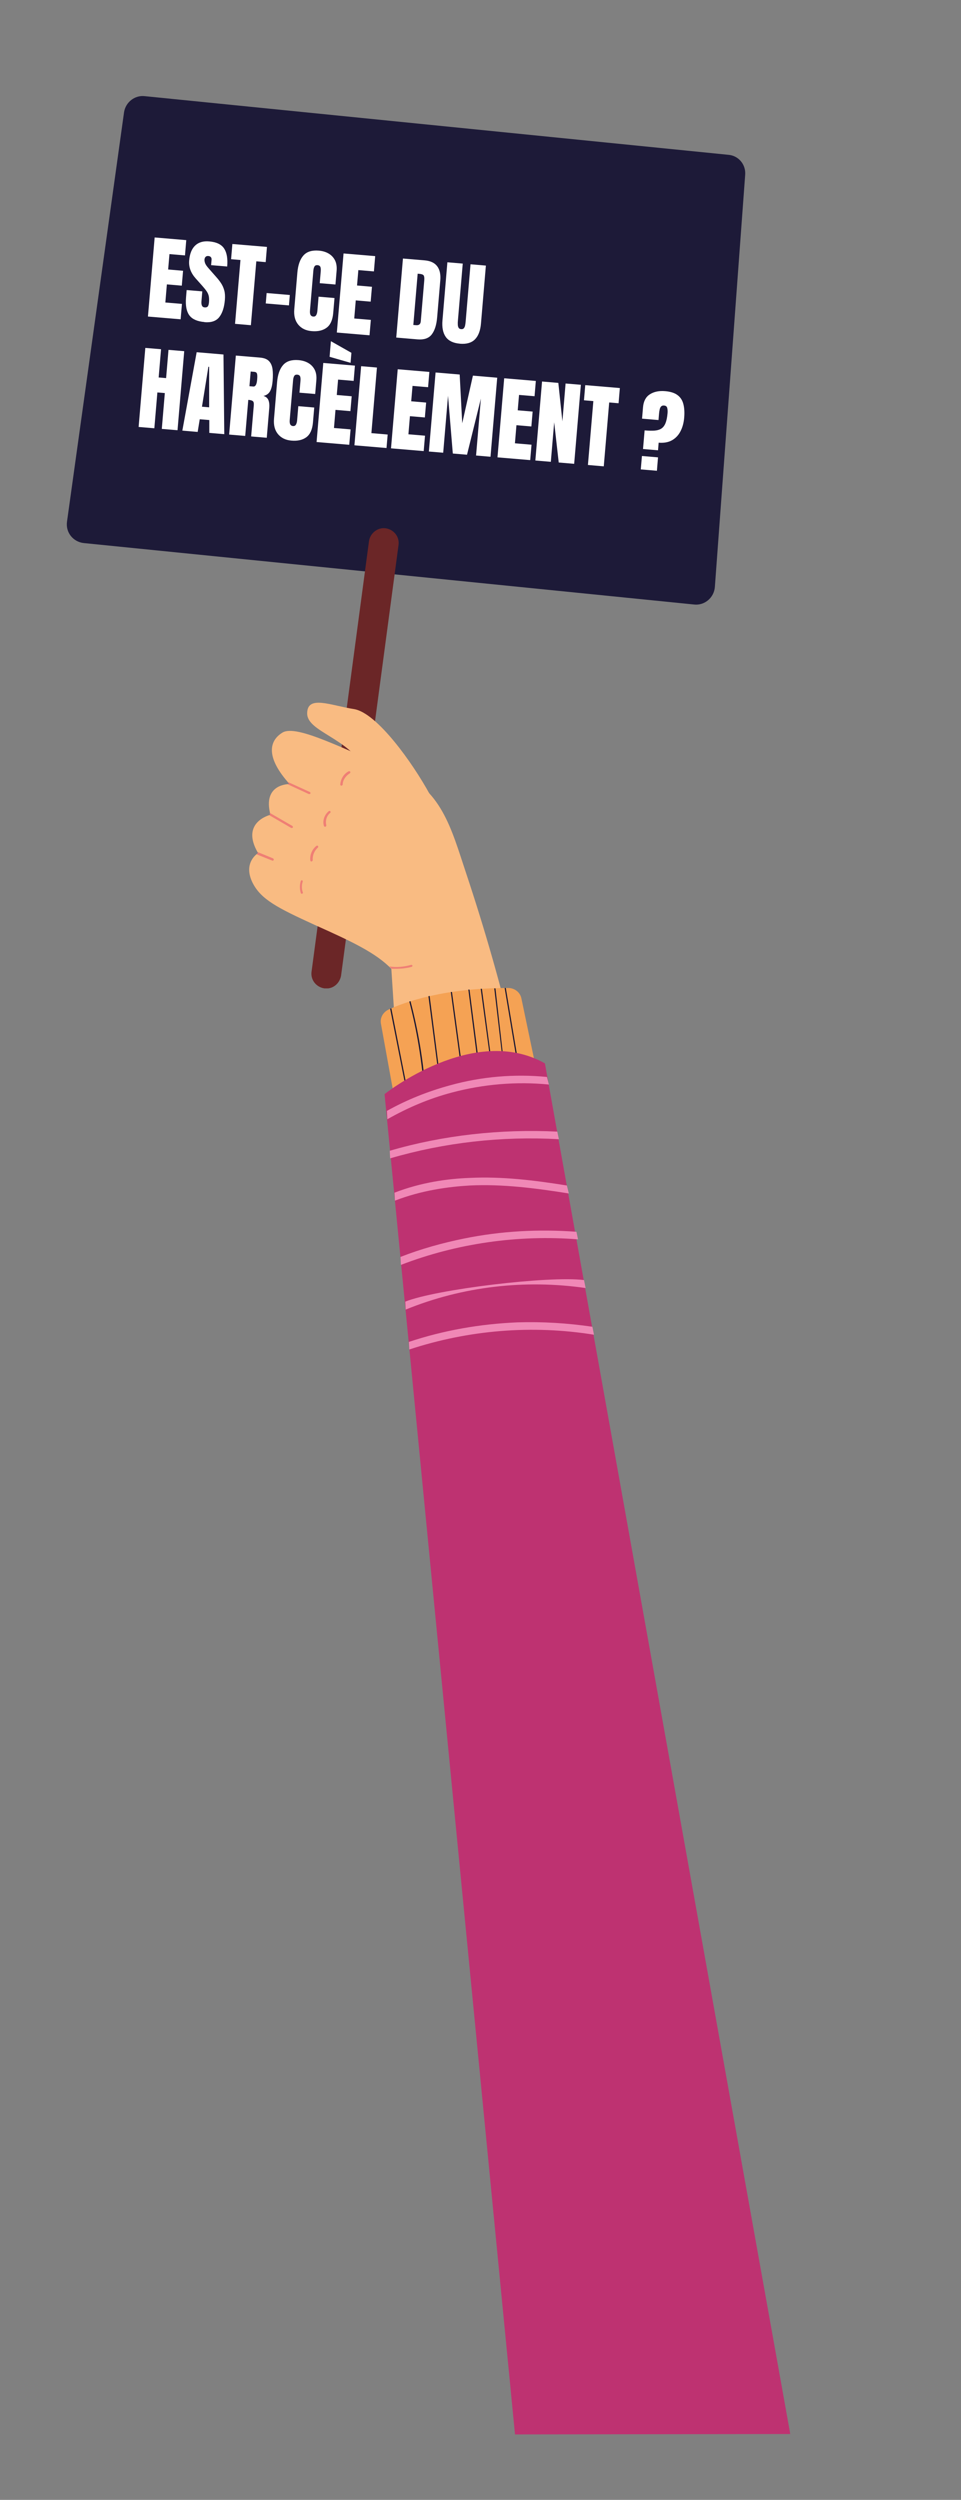 <?xml version="1.0" encoding="UTF-8"?><svg id="Calque_1" xmlns="http://www.w3.org/2000/svg" viewBox="0 0 240.9 626.5"><rect x="0" y="0" width="240.9" height="626.5" fill="#808080" stroke="none"/><defs><style>.cls-1{fill:#f9bb82;}.cls-2{fill:#6b2627;}.cls-3{fill:#f5a254;}.cls-4{fill:#ef7f75;}.cls-5{fill:#fff;}.cls-6{fill:#f088b6;}.cls-7{fill:#be3271;}.cls-8{fill:#1d1a38;}.cls-9{fill:#1a1732;}.cls-10{isolation:isolate;}</style></defs><g id="Calque_1-2"><g id="pencarte_9"><g id="EST-CE_DU_HARCÈLEMENT___hover_9"><path class="cls-8" d="M31.1,28.1l-14.3,102.6c-.4,2.7,1.5,5.1,4.2,5.4l153,15.4c2.6,.3,5-1.7,5.2-4.4l7.6-103.3c.2-2.6-1.7-4.8-4.2-5L36.3,24.1c-2.5-.3-4.8,1.5-5.2,4Z"/><g class="cls-10"><path class="cls-5" d="M37.09,79.32l1.68-19.81,7.92,.67-.32,3.83-3.89-.33-.33,3.86,3.74,.32-.32,3.73-3.74-.32-.38,4.54,4.16,.35-.33,3.86-8.19-.69Z"/><path class="cls-5" d="M51.27,80.71c-1.81-.15-3.08-.71-3.8-1.68-.72-.97-1-2.44-.84-4.4l.16-1.94,3.92,.33-.21,2.48c-.04,.46,0,.82,.12,1.09,.12,.27,.35,.42,.69,.45,.36,.03,.62-.05,.78-.25,.16-.2,.25-.54,.3-1.02,.05-.61,.03-1.12-.05-1.54-.09-.42-.26-.83-.53-1.22-.27-.4-.64-.86-1.12-1.4l-1.64-1.84c-1.22-1.37-1.77-2.86-1.63-4.47,.14-1.69,.64-2.94,1.5-3.76,.86-.82,2.03-1.17,3.52-1.04,1.82,.15,3.06,.75,3.74,1.78,.68,1.03,.94,2.54,.77,4.51l-4.03-.34,.12-1.36c.02-.27-.04-.49-.18-.65-.14-.16-.34-.26-.61-.28-.32-.03-.55,.04-.71,.21-.16,.16-.25,.38-.28,.66-.02,.28,.03,.58,.15,.92,.12,.33,.39,.73,.79,1.19l2.1,2.39c.42,.47,.8,.97,1.14,1.49s.6,1.11,.78,1.77c.18,.66,.23,1.45,.15,2.38-.16,1.86-.62,3.29-1.4,4.29-.77,1-2.02,1.42-3.72,1.28Z"/><path class="cls-5" d="M58.92,81.17l1.36-16.01-2.35-.2,.32-3.81,8.67,.73-.32,3.81-2.35-.2-1.36,16.01-3.96-.34Z"/><path class="cls-5" d="M66.62,76.05l.22-2.61,5.81,.49-.22,2.61-5.81-.49Z"/><path class="cls-5" d="M78.11,82.98c-1.43-.12-2.55-.66-3.35-1.63-.8-.97-1.13-2.25-.99-3.86l.77-9.14c.16-1.92,.67-3.36,1.52-4.32,.85-.96,2.13-1.36,3.85-1.22,.94,.08,1.76,.32,2.46,.73,.7,.41,1.23,.97,1.6,1.69,.36,.72,.5,1.61,.41,2.65l-.29,3.42-3.94-.33,.25-2.93c.05-.59,0-1-.12-1.22-.13-.22-.36-.34-.67-.37-.37-.03-.63,.08-.78,.34-.15,.26-.25,.61-.28,1.05l-.84,9.92c-.05,.55,0,.94,.14,1.18,.14,.24,.36,.37,.66,.4,.34,.03,.59-.09,.75-.36,.16-.27,.26-.62,.3-1.06l.3-3.57,3.99,.34-.32,3.75c-.15,1.74-.69,2.97-1.64,3.68s-2.21,1-3.78,.86Z"/><path class="cls-5" d="M84.44,83.33l1.68-19.81,7.93,.67-.32,3.83-3.9-.33-.33,3.86,3.74,.32-.32,3.73-3.74-.32-.38,4.54,4.16,.35-.33,3.86-8.19-.69Z"/><path class="cls-5" d="M99.33,84.6l1.68-19.81,5.45,.46c1.43,.12,2.47,.61,3.12,1.46,.65,.85,.92,2.04,.79,3.56l-.79,9.28c-.16,1.88-.61,3.3-1.35,4.26-.74,.97-1.94,1.38-3.58,1.24l-5.31-.45Zm4.28-3.16l.69,.06c.73,.06,1.12-.26,1.18-.97l.87-10.22c.06-.66,0-1.09-.16-1.3-.16-.21-.51-.33-1.05-.38l-.44-.04-1.09,12.85Z"/><path class="cls-5" d="M115.27,86.13c-1.65-.14-2.83-.71-3.53-1.7-.7-.99-.98-2.39-.82-4.19l1.23-14.51,3.85,.33-1.22,14.35c-.03,.33-.04,.65-.02,.96,.01,.31,.08,.56,.2,.77,.12,.21,.33,.32,.63,.35,.31,.03,.54-.05,.69-.23,.15-.18,.26-.42,.32-.73,.06-.3,.1-.62,.13-.95l1.22-14.35,3.85,.33-1.23,14.51c-.15,1.8-.66,3.13-1.52,3.99-.86,.86-2.11,1.22-3.77,1.08Z"/></g><g class="cls-10"><path class="cls-5" d="M34.75,107l1.68-19.81,3.94,.33-.6,7.08,1.87,.16,.6-7.08,3.94,.33-1.68,19.81-3.94-.33,.76-8.98-1.87-.16-.76,8.98-3.94-.33Z"/><path class="cls-5" d="M45.71,107.92l3.59-19.65,6.72,.57,.2,19.97-3.75-.32v-3.22l-2.4-.2-.52,3.18-3.85-.33Zm4.92-5.99l1.8,.15v-10.15l-.19-.02-1.61,10.01Z"/><path class="cls-5" d="M57.44,108.92l1.68-19.81,6.08,.51c1.01,.09,1.76,.38,2.24,.89,.48,.51,.77,1.18,.88,2.02,.11,.84,.11,1.83,.02,2.94-.09,1.08-.3,1.93-.63,2.55-.33,.62-.88,1.02-1.66,1.21,.61,.18,1.02,.53,1.23,1.04,.21,.51,.28,1.16,.22,1.94l-.63,7.5-3.91-.33,.66-7.76c.05-.58-.04-.95-.26-1.11-.22-.16-.6-.26-1.12-.3l-.77,9.04-4.01-.34Zm5.09-12.13l.96,.08c.55,.05,.87-.53,.97-1.72,.07-.77,.05-1.28-.05-1.54-.1-.25-.31-.39-.65-.42l-.92-.08-.31,3.67Z"/><path class="cls-5" d="M73.03,110.42c-1.43-.12-2.55-.67-3.35-1.63-.8-.97-1.13-2.25-.99-3.86l.77-9.14c.16-1.92,.67-3.36,1.52-4.32,.85-.96,2.13-1.36,3.85-1.22,.94,.08,1.76,.32,2.46,.73,.7,.41,1.23,.97,1.6,1.69,.36,.72,.5,1.6,.41,2.65l-.29,3.42-3.94-.33,.25-2.93c.05-.59,0-1-.12-1.22-.13-.22-.36-.34-.67-.37-.37-.03-.63,.08-.78,.34-.15,.26-.24,.6-.28,1.05l-.84,9.92c-.05,.55,0,.94,.14,1.18,.14,.24,.36,.37,.66,.4,.34,.03,.59-.09,.75-.36,.16-.27,.26-.62,.3-1.06l.3-3.57,3.99,.34-.32,3.75c-.15,1.74-.69,2.97-1.64,3.68-.94,.71-2.21,1-3.78,.86Z"/><path class="cls-5" d="M79.36,110.77l1.68-19.81,7.93,.67-.32,3.83-3.9-.33-.33,3.86,3.74,.32-.32,3.73-3.74-.32-.38,4.54,4.16,.35-.33,3.86-8.19-.69Zm8.52-19.84l-5.26-1.51,.33-3.91,5.14,2.91-.21,2.51Z"/><path class="cls-5" d="M88.85,111.58l1.68-19.81,3.96,.34-1.39,16.44,4.08,.35-.29,3.38-8.04-.68Z"/><path class="cls-5" d="M98.02,112.35l1.68-19.81,7.93,.67-.32,3.83-3.9-.33-.33,3.86,3.74,.32-.32,3.73-3.74-.32-.38,4.54,4.16,.35-.33,3.86-8.19-.69Z"/><path class="cls-5" d="M107.51,113.16l1.68-19.81,6.04,.51,.64,12.22,2.68-11.94,6.09,.52-1.68,19.81-3.62-.31,1.21-14.28-3.48,14.08-3.56-.3-1.2-14.48-1.21,14.28-3.58-.3Z"/><path class="cls-5" d="M124.71,114.61l1.68-19.81,7.93,.67-.32,3.83-3.89-.33-.33,3.86,3.74,.32-.32,3.73-3.74-.32-.38,4.54,4.16,.35-.33,3.86-8.19-.69Z"/><path class="cls-5" d="M134.2,115.42l1.68-19.81,4.08,.35,1.02,9.64,.8-9.49,3.83,.32-1.68,19.81-3.87-.33-1.14-10.08-.84,9.91-3.87-.33Z"/><path class="cls-5" d="M147.38,116.53l1.36-16.01-2.35-.2,.32-3.8,8.67,.73-.32,3.81-2.35-.2-1.36,16.01-3.96-.34Z"/><path class="cls-5" d="M160.63,117.64l.29-3.36,4.03,.34-.28,3.36-4.03-.34Zm.56-5.1l.4-4.68c.94,.08,1.75,.1,2.43,.06s1.25-.2,1.71-.48c.46-.28,.82-.73,1.08-1.35,.26-.62,.44-1.47,.53-2.54,.04-.49,.02-.92-.08-1.3-.09-.38-.36-.59-.81-.62-.32-.03-.57,.06-.74,.25s-.29,.45-.35,.76c-.07,.32-.12,.65-.15,.99l-.14,1.64-4.12-.35,.24-2.86c.13-1.52,.71-2.6,1.73-3.25,1.03-.65,2.3-.91,3.82-.78,1.34,.11,2.37,.44,3.1,.99,.73,.54,1.22,1.29,1.46,2.24,.25,.95,.32,2.08,.21,3.41-.11,1.3-.42,2.44-.93,3.42-.51,.99-1.22,1.73-2.13,2.25-.91,.51-2.03,.71-3.34,.6l-.16,1.91-3.75-.32Z"/></g></g><path class="cls-2" d="M82.3,247.7h-1c-2-.3-3.5-2.1-3.2-4.2l14.4-107.9c.3-2,2.2-3.5,4.2-3.2s3.5,2.1,3.2,4.2l-14.4,107.9c-.3,1.7-1.6,3-3.2,3.2h0Z"/><g><path class="cls-1" d="M147.9,336.8c-6.3-25.1-12.9-50.1-18.9-75.3-3.4-14.4-7.5-28.7-12.2-42.8-3.7-11.1-6.1-21.1-17.9-25.8-12.2-4.8-24.5-11.5-28.1-9.3s-4,6.5,1.8,12.9c0,0-6.9-.2-4.8,7.7,0,0-7.7,1.8-3.1,9.6,0,0-3.9,2.3-1.4,7.4,2.1,4.2,6.2,6.3,15.6,10.6,9.4,4.2,15.3,7,19.2,11l6.2,95.8,43.6-1.8h0Z"/><g><g><path class="cls-4" d="M77.7,198.5l-5.7-2.6c.2,.2,.3,.4,.5,.6h-.5l5.4,2.5h.2c.1,0,.2-.1,.2-.1,.1-.2,0-.3-.1-.4h0Z"/><path class="cls-4" d="M64.7,213.8s-.2,.1-.4,.3l4,1.6h.1c.1,0,.2-.1,.2-.2,.1-.1,0-.3-.2-.4l-3.9-1.6q.1,.2,.2,.3h0Z"/><path class="cls-4" d="M67.6,203.7c0,.2,.1,.3,.1,.5,0,0-.1,0-.2,.1l5.5,3.2h.2c.1,0,.2-.1,.2-.1,.1-.1,0-.3-.1-.4l-5.7-3.3h0Z"/></g><g><path class="cls-4" d="M75.7,224c-.1,0-.3-.1-.3-.2-.3-1-.3-2,0-3,0-.1,.2-.2,.3-.2s.2,.2,.2,.3c-.3,.9-.3,1.8,0,2.7,.1,.2,0,.3-.2,.4q0-.1,0,0h0Z"/><path class="cls-4" d="M78.1,215.9c-.2,0-.3-.1-.3-.2-.2-1.4,.4-2.8,1.5-3.7,.1-.1,.3-.1,.4,0s.1,.3,0,.4c-.9,.8-1.4,2-1.3,3.2-.1,.2-.2,.3-.3,.3h0Z"/><path class="cls-4" d="M81.5,207.2c-.1,0-.3-.1-.3-.2-.4-1.3,.1-2.8,1.2-3.7,.1-.1,.3-.1,.4,0s.1,.3,0,.4c-.9,.7-1.3,2-1,3.1,0,.2-.1,.4-.3,.4h0Z"/><path class="cls-4" d="M85.6,196.9s-.1,0,0,0c-.2,0-.3-.1-.3-.3,.1-1.4,.9-2.7,2.1-3.3,.1-.1,.3,0,.4,.1s0,.3-.1,.4c-1,.6-1.8,1.7-1.8,2.9-.1,.1-.2,.2-.3,.2h0Z"/></g><path class="cls-4" d="M101.1,242.7c.7-.1,1.4-.2,2.1-.4,.1,0,.2-.2,.2-.3s-.2-.2-.3-.2c-1.8,.5-3.7,.7-5.5,.4l.6,.6h0c.9,0,1.9,0,2.9-.1h0Z"/></g></g><path class="cls-1" d="M107.7,199c-4.2-7.7-13.2-20.4-19-21.3-5.8-.9-11.7-3.6-11.7,1.1s10.7,6.1,14.7,14.4,16,5.8,16,5.8h0Z"/><g><g><path class="cls-3" d="M98.8,274.8l-3.3-18.2c-.3-1.5,.5-2.9,1.9-3.6,4.2-1.9,13.9-5.4,30-5.4,1.6,0,3,1.1,3.3,2.6l4.5,21.5-36.4,3.1h0Z"/><g><path class="cls-9" d="M106.7,274.1c-.5-7.8-1.8-15.6-3.8-23.2-.1,0-.2,.1-.3,.1,2,7.6,3.2,15.3,3.8,23.2l.3-.1h0Z"/><path class="cls-9" d="M107.7,249.6c-.1,0-.2,0-.3,.1l3.1,24h-.2v.1h.5l-3.1-24.2h0Z"/><path class="cls-9" d="M98.1,252.7c-.1,0-.2,.1-.3,.1l4.3,21.7h.3l-4.3-21.8h0Z"/><path class="cls-9" d="M116.3,272.9h.3l-3.3-24.3h-.3l3.3,24.3Z"/><path class="cls-9" d="M117.7,248h-.3l3.1,24.2h-.1l.2,.7h.3l-3.2-24.9h0Z"/><path class="cls-9" d="M124.2,247.7h-.3l2.8,24h-.2l.2,.7h.3l-2.8-24.7h0Z"/><path class="cls-9" d="M126.8,247.6h-.3l4.1,24.5h.3l-4.1-24.5h0Z"/><path class="cls-9" d="M120.8,247.8h-.3l3.2,23.7h-.2l.2,1.1h.4l-3.3-24.8h0Z"/></g></g><g><path class="cls-7" d="M129.1,610.1l-32.7-335.9s22.3-17.8,40.2-7.7l61.5,343.5-69,.1Z"/><g><path class="cls-6" d="M102.5,336.3l.1,1.9c14.9-4.9,30.8-6.2,46.3-3.7l-.4-2c-6.2-.9-12.4-1.3-18.8-1.1-9.4,.4-18.5,2-27.2,4.9h0Z"/><path class="cls-6" d="M101.6,326.2l.1,2c14.2-5.8,29.9-7.6,45.1-5.4l-.4-2c-8.8-1.1-37,2.3-44.8,5.4h0Z"/><path class="cls-6" d="M117.8,297.1c8.3-.4,16.6,.7,24.8,2l-.5-2c-8.1-1.3-16.2-2.3-24.4-1.9-5.4,.2-12.1,1.1-18.8,3.7l.1,2c6.7-2.6,13.5-3.5,18.8-3.8h0Z"/><path class="cls-6" d="M144.9,310.6l-.4-1.9c-9.4-.7-18.9-.2-28.2,1.7-5.4,1.1-10.8,2.6-15.9,4.6l.1,2c14-5.4,29.4-7.6,44.4-6.4h0Z"/><path class="cls-6" d="M97.7,288.4l.1,1.9c13.7-4,28-5.6,42.3-4.8l-.4-1.9c-14.2-.7-28.7,.9-42,4.8Z"/><path class="cls-6" d="M112.8,272c-5.5,1.5-10.8,3.6-15.8,6.4l.1,2.1c5.1-2.9,10.5-5.2,16.2-6.7,7.9-2.1,16.2-2.8,24.3-2l-.5-1.9c-8.1-.8-16.4-.1-24.3,2.1h0Z"/></g></g></g></g></g></svg>